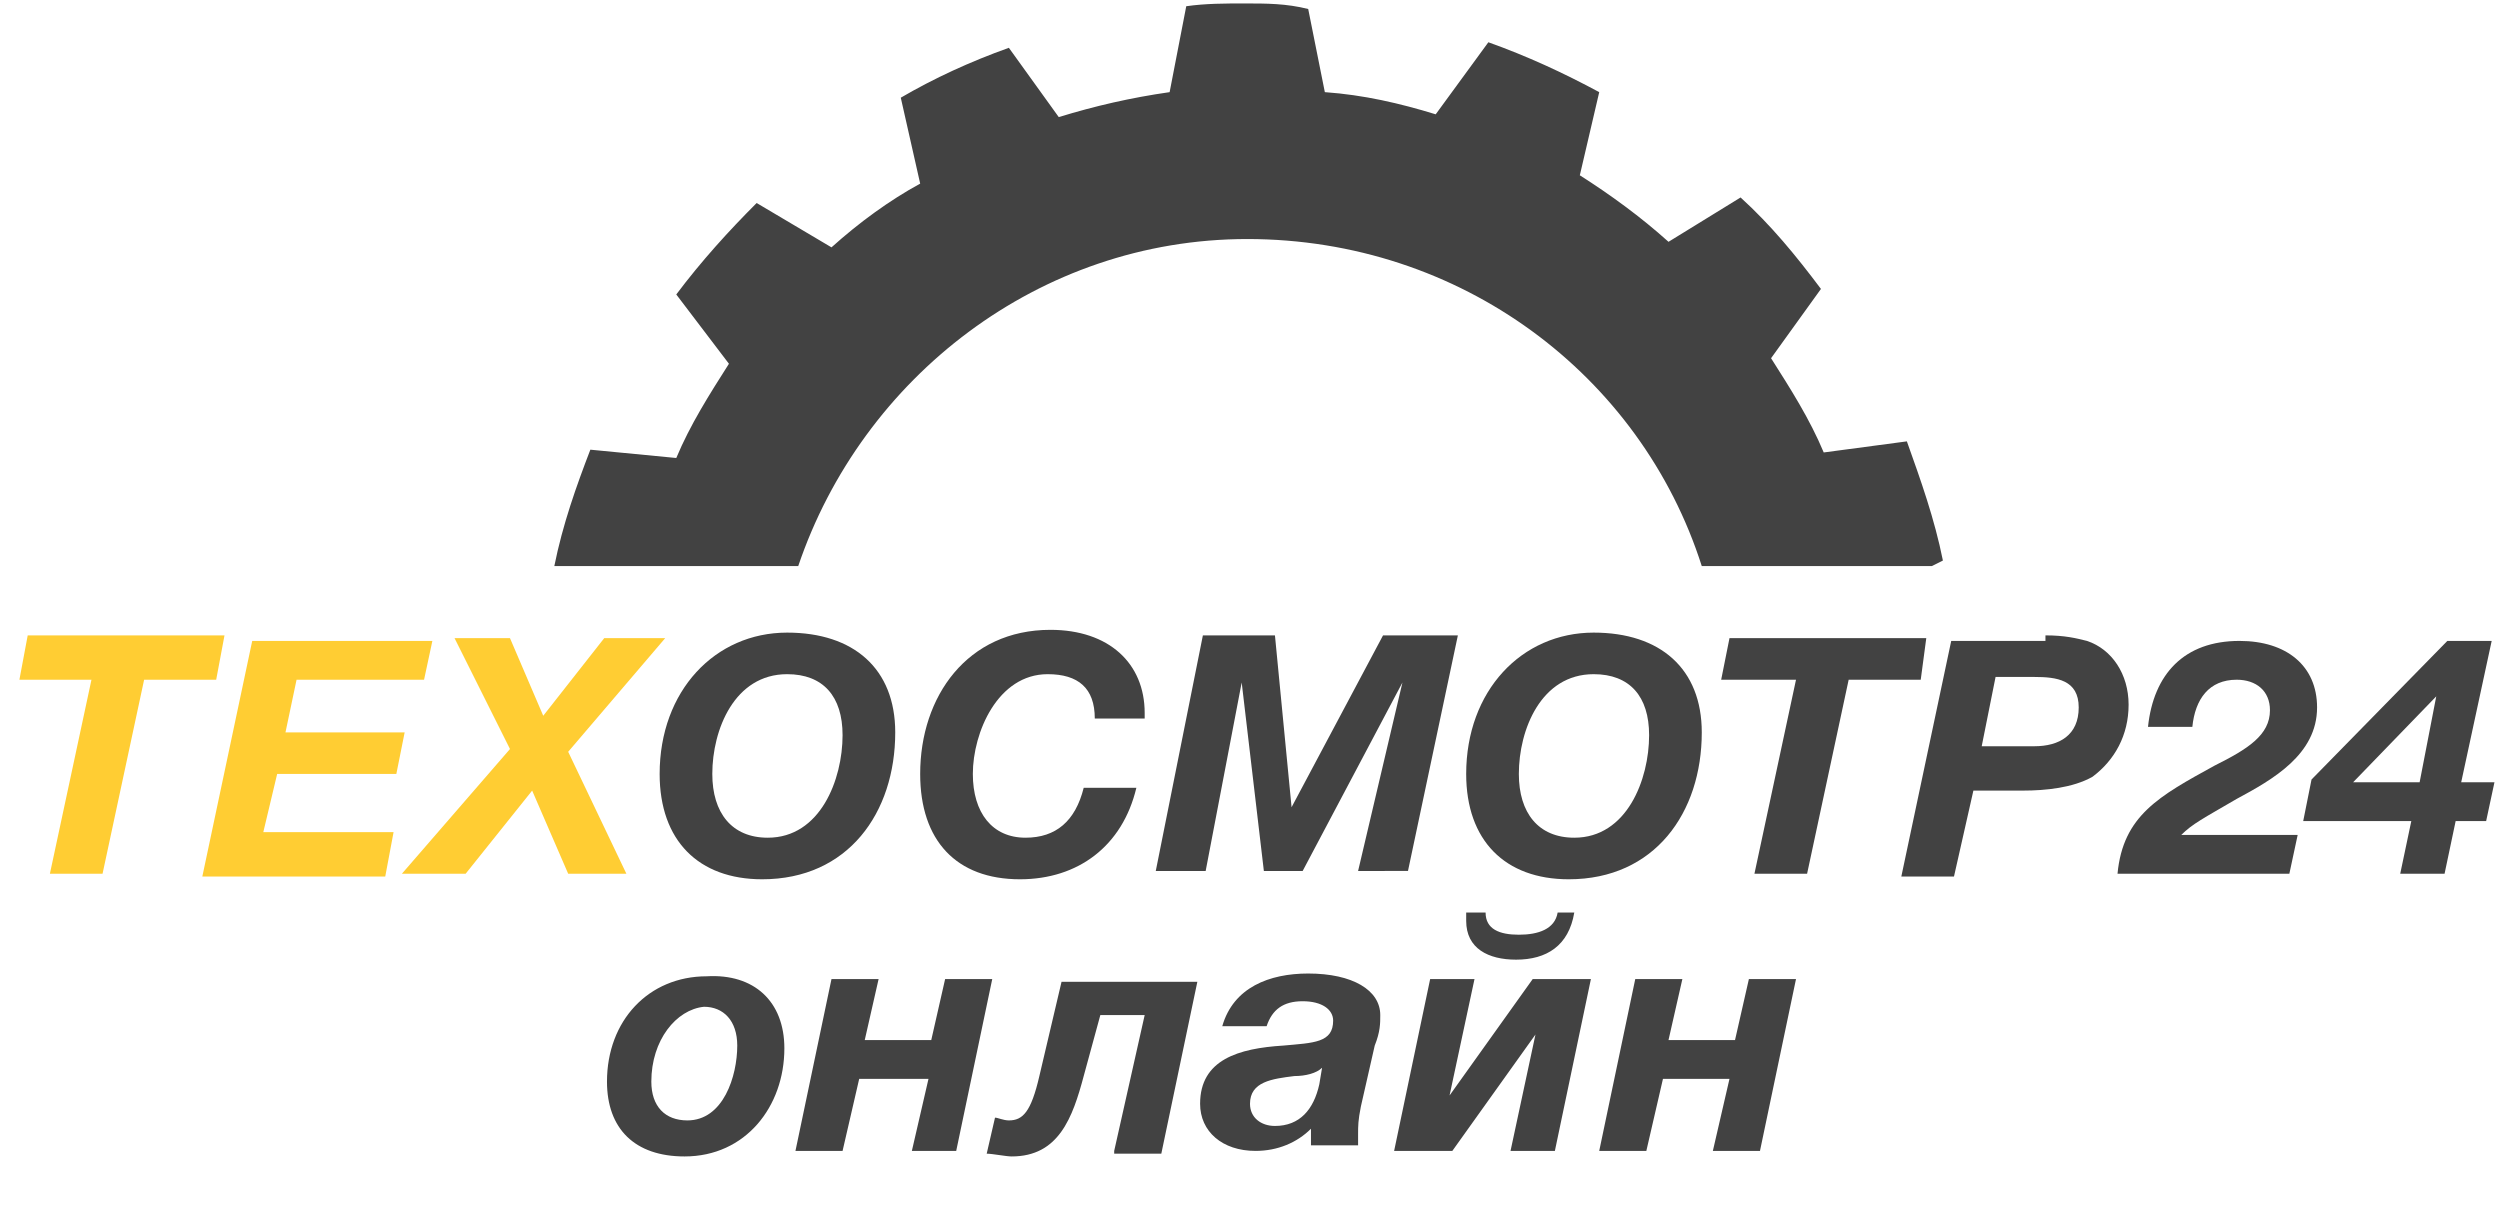 <?xml version="1.0" encoding="utf-8"?>
<!-- Generator: Adobe Illustrator 21.0.0, SVG Export Plug-In . SVG Version: 6.00 Build 0)  -->
<svg version="1.1" id="Layer_1" xmlns="http://www.w3.org/2000/svg" xmlns:xlink="http://www.w3.org/1999/xlink" x="0px" y="0px"
	 viewBox="0 0 90.2 44" enable-background="new 0 0 90.2 44" xml:space="preserve" width="106" height="52">
<g>
	<defs>
		<rect id="SVGID_1_" y="0" width="106" height="52"/>
	</defs>
	<clipPath id="SVGID_2_">
		<use xlink:href="#SVGID_1_"  overflow="visible"/>
	</clipPath>
	<g clip-path="url(#SVGID_2_)">
		<path fill="#FFCD33" d="M7.8,24.4H5.2l-1.5,7H1.8l1.5-7H0.7L1,22.8h7.1L7.8,24.4z"/>
		<path fill="#FFCD33" d="M15.3,24.4h-4.6l-0.4,1.9h4.3l-0.3,1.5H10l-0.5,2.1h4.7l-0.3,1.6H7.3l1.8-8.5h6.5L15.3,24.4z"/>
		<path fill="#FFCD33" d="M20.5,27l2.1,4.4h-2.1l-1.3-3l-2.4,3h-2.3l3.9-4.5l-2-4h2l1.2,2.8l2.2-2.8h2.2L20.5,27z"/>
	</g>
	<g clip-path="url(#SVGID_2_)">
		<path fill="#424242" d="M32.3,26.3c0,2.9-1.7,5.3-4.8,5.3c-2.3,0-3.7-1.4-3.7-3.8c0-3,2-5.1,4.6-5.1C30.8,22.7,32.3,24,32.3,26.3z
			 M25.7,27.8c0,1.4,0.7,2.3,2,2.3c1.9,0,2.7-2.1,2.7-3.7c0-1.4-0.7-2.2-2-2.2C26.5,24.2,25.7,26.2,25.7,27.8z"/>
		<path fill="#424242" d="M36.8,31.6c-2.3,0-3.6-1.4-3.6-3.8c0-2.8,1.7-5.2,4.7-5.2c2.1,0,3.4,1.2,3.4,3v0.2h-1.8
			c0-1.1-0.6-1.6-1.7-1.6c-1.8,0-2.7,2.1-2.7,3.6c0,1.4,0.7,2.3,1.9,2.3c1.1,0,1.8-0.6,2.1-1.8h1.9C40.5,30.4,38.9,31.6,36.8,31.6z"
			/>
		<path fill="#424242" d="M43.4,22.8H46l0.6,6.2l3.3-6.2h2.7l-1.8,8.5H49l1.6-6.8l-3.6,6.8h-1.4l-0.8-6.8l-1.3,6.8h-1.8L43.4,22.8z"
			/>
		<path fill="#424242" d="M61.4,26.3c0,2.9-1.7,5.3-4.8,5.3c-2.3,0-3.7-1.4-3.7-3.8c0-3,2-5.1,4.6-5.1C59.9,22.7,61.4,24,61.4,26.3z
			 M54.8,27.8c0,1.4,0.7,2.3,2,2.3c1.9,0,2.7-2.1,2.7-3.7c0-1.4-0.7-2.2-2-2.2C55.6,24.2,54.8,26.2,54.8,27.8z"/>
		<path fill="#424242" d="M69.3,24.4h-2.6l-1.5,7h-1.9l1.5-7h-2.7l0.3-1.5h7.1L69.3,24.4z"/>
		<path fill="#424242" d="M73.8,22.8c0.7,0,1.1,0.1,1.5,0.2c0.9,0.3,1.5,1.2,1.5,2.3c0,1.1-0.5,2-1.3,2.6c-0.7,0.4-1.7,0.5-2.5,0.5
			h-1.8l-0.7,3.1h-1.9l1.8-8.5H73.8z M71.5,26.8h1.9c0.9,0,1.6-0.4,1.6-1.4c0-1-0.8-1.1-1.6-1.1H72L71.5,26.8z"/>
		<path fill="#424242" d="M82.6,31.4h-6.2c0.2-2.1,1.5-2.8,3.5-3.9c1.2-0.6,2-1.1,2-2c0-0.7-0.5-1.1-1.2-1.1c-1,0-1.5,0.7-1.6,1.7
			h-1.6c0.2-1.9,1.3-3.1,3.3-3.1c1.7,0,2.8,0.9,2.8,2.4c0,1.7-1.6,2.6-2.9,3.3c-1.2,0.7-1.6,0.9-2,1.3h4.2L82.6,31.4z"/>
		<path fill="#424242" d="M89.7,29.5h-1.1l-0.4,1.9h-1.6l0.4-1.9h-3.9l0.3-1.5l4.9-5h1.6l-1.1,5.1H90L89.7,29.5z M87.9,25l-3,3.1
			h2.4L87.9,25z"/>
	</g>
	<g clip-path="url(#SVGID_2_)">
		<path fill="#424242" d="M28.3,37.7c0,2.1-1.4,3.9-3.6,3.9c-1.8,0-2.8-1-2.8-2.7c0-2.2,1.5-3.8,3.6-3.8C27.2,35,28.3,36,28.3,37.7z
			 M23.5,38.9c0,0.9,0.5,1.4,1.3,1.4c1.3,0,1.8-1.6,1.8-2.7c0-0.9-0.5-1.4-1.2-1.4C24.4,36.3,23.5,37.4,23.5,38.9z"/>
		<path fill="#424242" d="M32.9,41.4l0.6-2.6H31l-0.6,2.6h-1.7l1.3-6.2h1.7l-0.5,2.2h2.4l0.5-2.2h1.7l-1.3,6.2H32.9z"/>
		<path fill="#424242" d="M40.2,41.4l1.1-4.9h-1.6l-0.6,2.2c-0.4,1.5-0.9,2.9-2.6,2.9c-0.2,0-0.7-0.1-0.9-0.1l0.3-1.3
			c0.1,0,0.3,0.1,0.5,0.1c0.5,0,0.8-0.3,1.1-1.6l0.8-3.4h4.9l-1.3,6.2H40.2z"/>
		<path fill="#424242" d="M47.2,35c1.6,0,2.6,0.6,2.6,1.5c0,0.3,0,0.6-0.2,1.1l-0.5,2.2c-0.1,0.5-0.1,0.7-0.1,1c0,0.2,0,0.3,0,0.4
			h-1.7c0-0.1,0-0.1,0-0.2c0-0.1,0-0.2,0-0.4c-0.5,0.5-1.2,0.8-2,0.8c-1.2,0-2-0.7-2-1.7c0-1.6,1.4-2,3-2.1c1.1-0.1,1.8-0.1,1.8-0.9
			c0-0.4-0.4-0.7-1.1-0.7c-0.7,0-1.1,0.3-1.3,0.9h-1.6C44.5,35.5,45.8,35,47.2,35z M46.7,38.7c-0.8,0.1-1.6,0.2-1.6,1
			c0,0.5,0.4,0.8,0.9,0.8c0.9,0,1.4-0.6,1.6-1.5l0.1-0.6C47.5,38.6,47.1,38.7,46.7,38.7z"/>
		<path fill="#424242" d="M54.5,41.4l0.9-4.2l-3,4.2h-2.1l1.3-6.2h1.6l-0.9,4.2l3-4.2h2.1l-1.3,6.2H54.5z M56.8,32.8
			c-0.2,1.2-1,1.7-2.1,1.7c-1,0-1.8-0.4-1.8-1.4c0-0.1,0-0.2,0-0.3h0.7c0,0.6,0.5,0.8,1.2,0.8s1.3-0.2,1.4-0.8H56.8z"/>
		<path fill="#424242" d="M61.8,41.4l0.6-2.6h-2.4l-0.6,2.6h-1.7l1.3-6.2h1.7l-0.5,2.2h2.4l0.5-2.2h1.7l-1.3,6.2H61.8z"/>
	</g>
	<path clip-path="url(#SVGID_2_)" fill="#424242" d="M28.8,20.3C31.1,13.5,37.5,8.5,45,8.5c7.7,0,14.2,4.9,16.4,11.8h8.3l0.4-0.2
		c-0.3-1.5-0.8-2.9-1.3-4.3l-3,0.4c-0.5-1.2-1.2-2.3-1.9-3.4l1.8-2.5c-0.9-1.2-1.8-2.3-2.9-3.3l-2.6,1.6c-1-0.9-2.1-1.7-3.2-2.4
		l0.7-3c-1.3-0.7-2.6-1.3-4-1.8L51.8,4c-1.3-0.4-2.6-0.7-4-0.8l-0.6-3C46.4,0,45.7,0,44.9,0c-0.7,0-1.4,0-2.1,0.1l-0.6,3.1
		c-1.4,0.2-2.7,0.5-4,0.9l-1.8-2.5c-1.4,0.5-2.7,1.1-3.9,1.8l0.7,3.1C32.1,7.1,31,7.9,30,8.8l-2.7-1.6c-1,1-2,2.1-2.9,3.3l1.9,2.5
		c-0.7,1.1-1.4,2.2-1.9,3.4l-3.1-0.3c-0.5,1.3-1,2.7-1.3,4.2H28.8z"/>
</g>
</svg>
